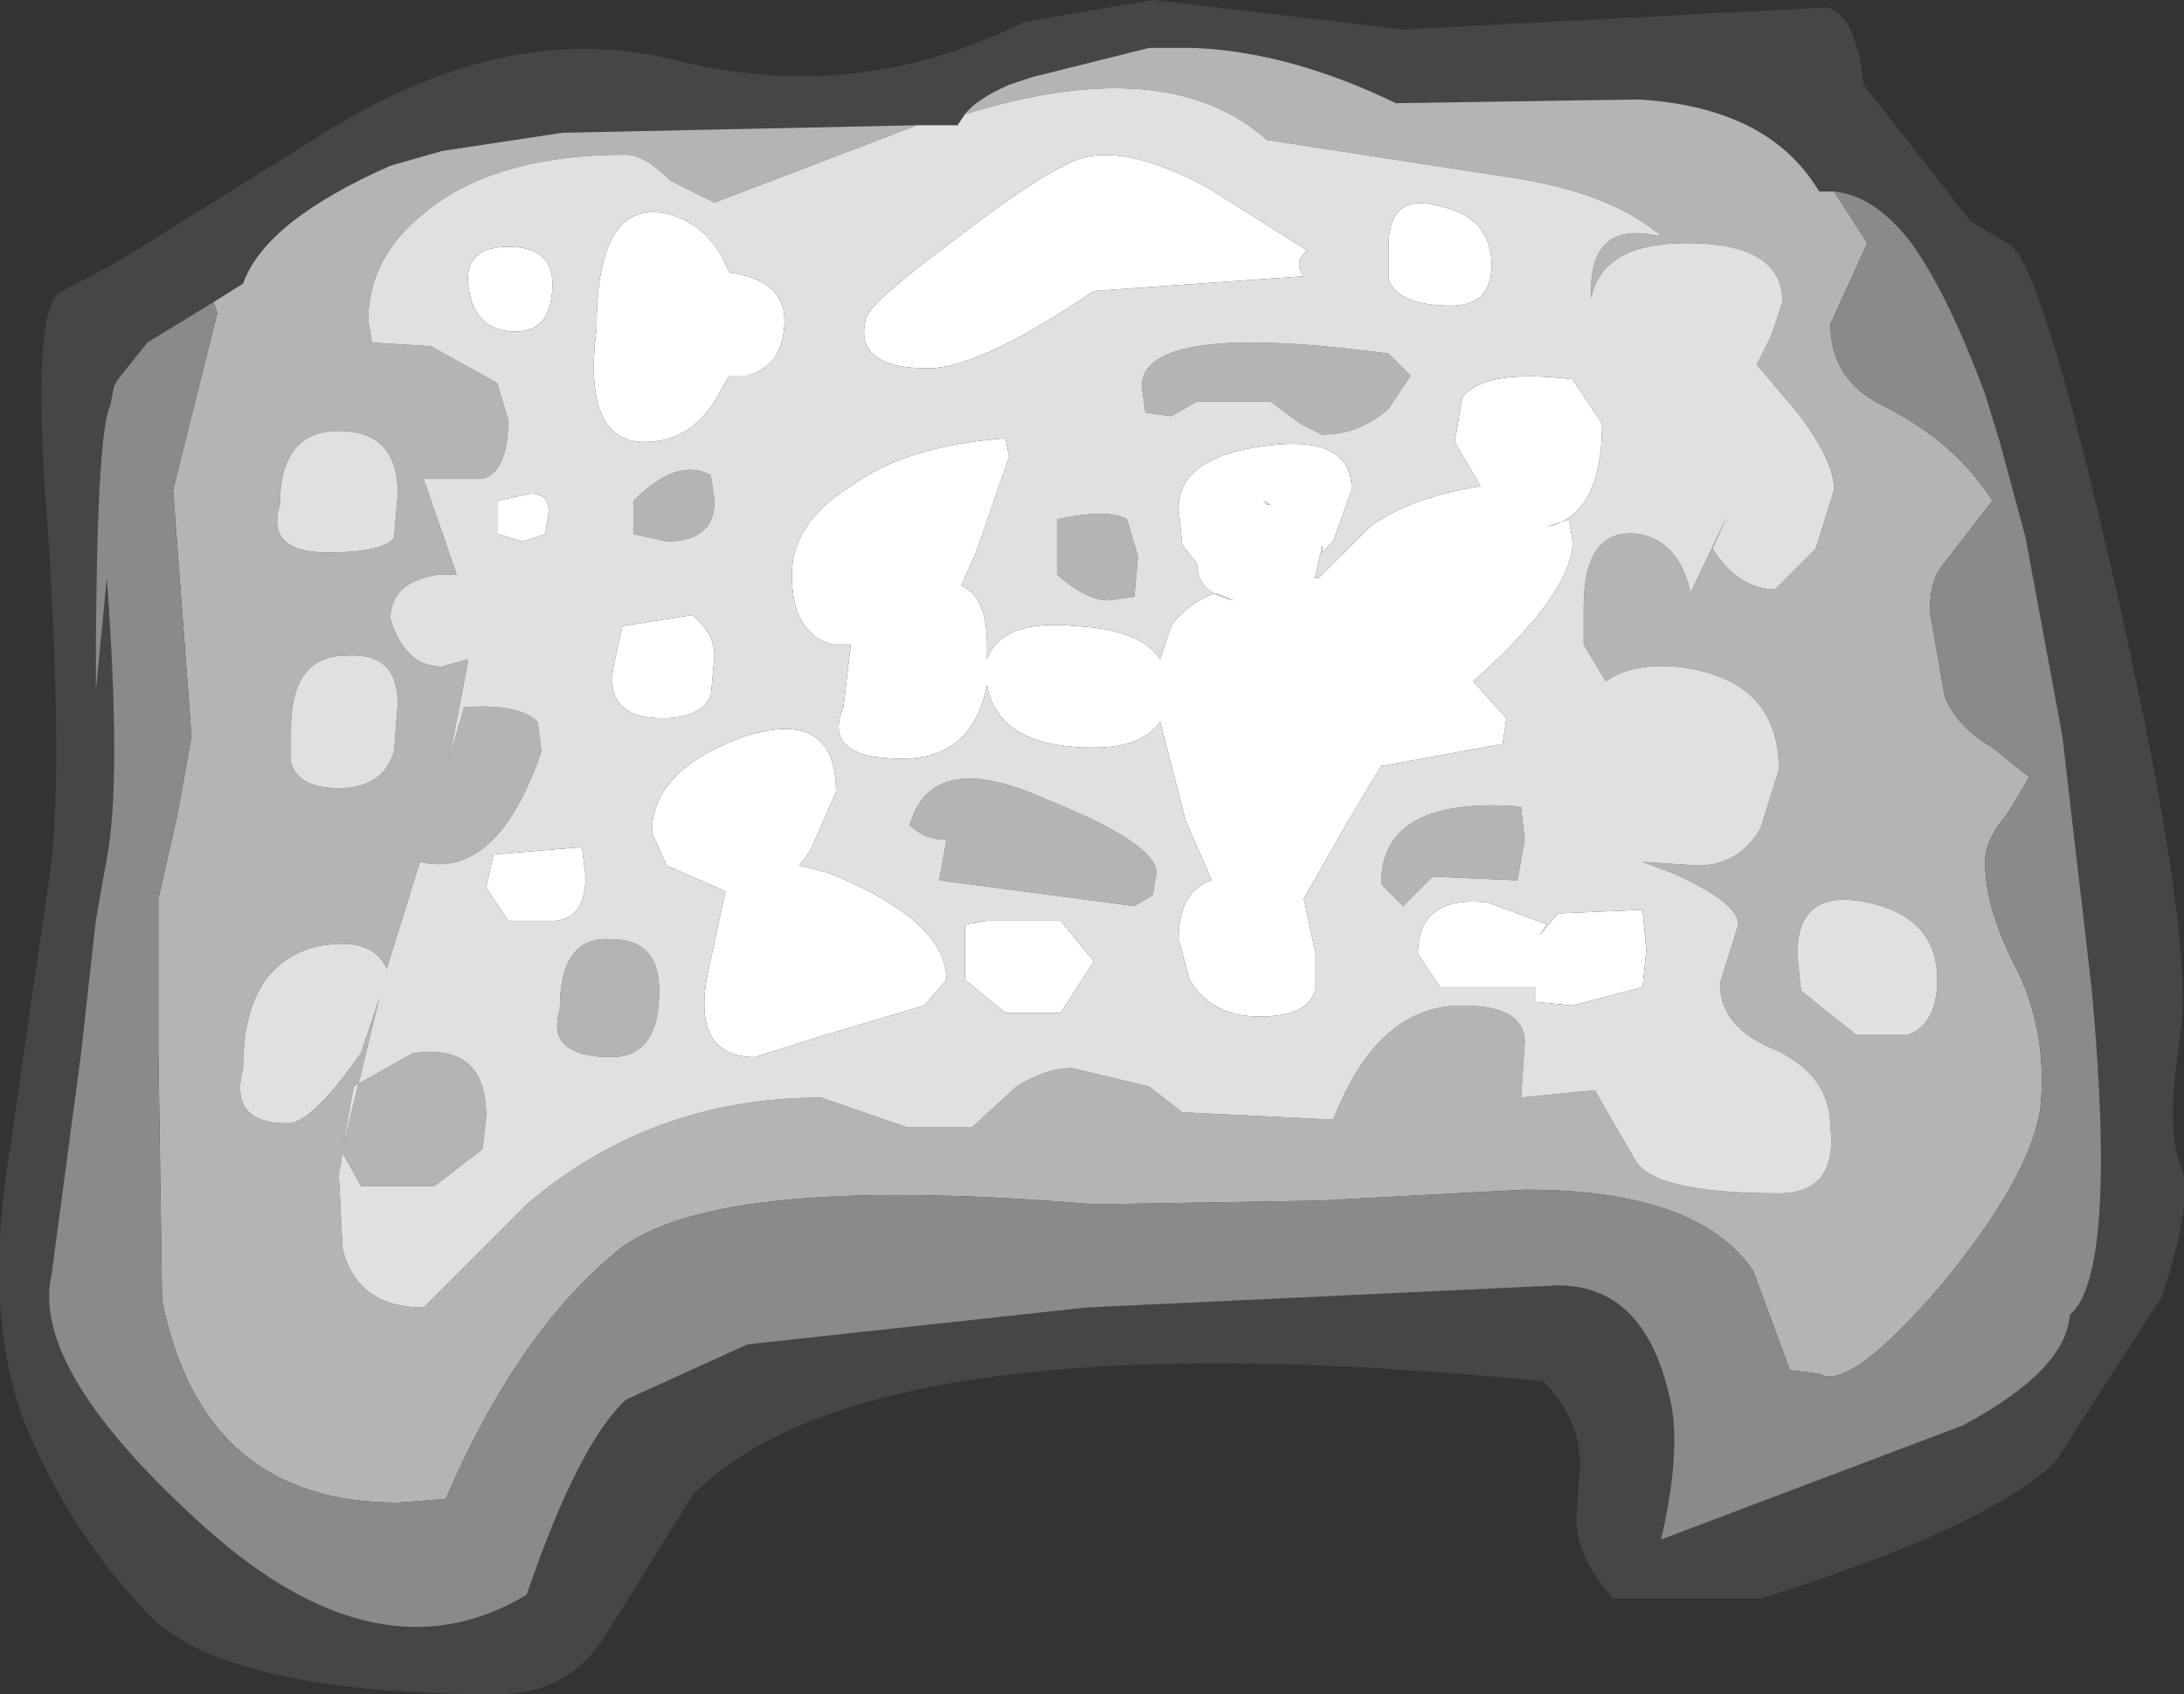 <?xml version="1.0" encoding="UTF-8" standalone="no"?>
<svg xmlns:ffdec="https://www.free-decompiler.com/flash" xmlns:xlink="http://www.w3.org/1999/xlink" ffdec:objectType="shape" height="23.0px" width="29.65px" xmlns="http://www.w3.org/2000/svg">
  <rect width="100%" height="100%" fill="#333333" stroke="none"/>
  <g transform="matrix(1.0, 0.0, 0.0, 1.0, 9.8, -29.35)">
    <path d="M15.1 31.95 L14.9 31.95 14.8 31.8 Q14.1 30.8 12.45 30.7 L9.2 30.75 9.15 30.75 Q7.7 30.05 6.4 30.0 L5.8 30.0 4.2 30.4 3.9 30.5 Q3.45 30.7 3.3 30.9 L3.2 31.05 2.65 31.05 -2.05 31.15 -2.15 31.15 -3.8 31.4 -4.5 31.6 Q-6.2 32.35 -6.5 33.2 L-6.9 33.45 -7.8 34.0 -8.2 34.5 -8.3 34.85 Q-8.5 35.2 -8.5 38.75 L-8.35 37.2 Q-8.15 39.95 -8.35 41.0 L-8.5 41.85 -8.7 43.65 -9.1 46.65 Q-9.4 47.95 -7.0 50.1 -4.65 52.2 -2.65 51.0 -1.95 48.95 -1.3 48.35 L0.35 47.6 4.95 47.1 11.35 46.8 Q12.5 46.8 12.85 48.25 13.05 48.95 12.75 50.25 L16.85 48.7 Q18.25 47.95 18.3 47.2 18.95 46.65 18.6 42.8 L18.2 39.35 17.7 36.65 17.35 35.35 17.15 34.7 Q16.65 33.35 16.15 32.65 15.65 32.0 15.1 31.95 M17.45 32.65 Q17.9 32.8 18.95 37.45 20.0 42.1 19.8 43.4 19.6 44.7 19.8 45.15 20.0 45.6 19.55 46.95 L18.1 49.2 Q17.15 50.1 14.1 51.05 L12.1 51.05 Q11.6 50.5 11.6 49.95 L11.65 49.25 Q11.65 48.6 11.15 48.1 2.0 47.2 -0.4 49.65 L-1.55 51.5 Q-2.05 52.35 -3.05 52.35 -6.75 52.35 -7.8 51.25 -8.85 50.15 -9.45 48.7 -10.05 47.2 -9.65 44.85 L-9.1 41.05 Q-8.95 39.65 -9.15 36.55 -9.4 33.45 -8.95 33.3 L-8.2 32.9 -5.55 31.25 Q-3.0 29.6 -0.7 30.15 1.8 30.8 4.1 29.65 L5.85 29.35 9.25 29.75 15.0 29.45 Q15.4 29.55 15.5 30.5 L16.95 32.35 17.45 32.65" fill="#464646" fill-rule="evenodd" stroke="none"/>
    <path d="M3.85 35.3 L3.9 35.55 3.45 36.85 3.25 37.3 Q3.6 37.45 3.6 38.1 L3.6 38.3 Q3.8 37.75 4.8 37.85 5.7 37.9 5.95 38.3 L6.1 37.85 Q6.3 37.55 6.7 37.4 L6.95 37.5 Q6.45 37.4 6.45 37.0 L6.25 36.75 6.2 36.25 Q6.2 35.55 7.4 35.4 8.55 35.25 8.55 36.0 L8.3 36.7 8.15 36.85 8.15 36.75 8.05 37.2 8.1 37.2 8.8 36.5 Q9.35 36.1 10.3 35.95 L9.95 35.35 10.05 34.75 Q10.35 34.35 11.55 34.5 L11.95 35.1 Q11.95 36.35 11.2 36.5 L11.5 36.4 11.55 36.7 Q11.55 37.4 10.2 38.6 L10.65 39.1 10.6 39.45 8.95 39.75 8.5 40.5 7.9 41.55 8.05 42.25 8.05 42.8 Q7.95 43.15 7.3 43.15 6.65 43.15 6.35 42.65 L6.2 42.1 Q6.2 41.45 6.65 41.3 L6.3 40.5 5.95 39.15 Q5.7 39.5 5.05 39.5 3.75 39.5 3.6 38.65 3.4 39.65 2.45 39.65 1.35 39.65 1.65 38.95 L1.75 38.1 1.5 38.1 Q0.95 37.95 0.95 37.15 0.95 36.45 1.75 35.95 2.5 35.4 3.85 35.3 M7.95 32.75 Q7.75 32.9 7.9 33.1 L5.05 33.3 Q3.5 34.35 2.8 34.35 1.8 34.35 1.95 33.7 1.95 33.5 3.1 32.65 4.2 31.8 4.65 31.6 5.3 31.2 6.6 31.9 L7.95 32.75 M0.85 33.7 Q0.85 34.3 0.35 34.45 L0.1 34.45 -0.1 34.8 Q-0.45 35.35 -1.05 35.35 -1.9 35.35 -1.7 33.8 -1.7 32.05 -0.75 32.25 -0.15 32.4 0.1 33.05 0.85 33.15 0.85 33.7 M10.45 32.95 Q10.45 33.5 9.9 33.5 9.2 33.5 9.05 33.15 L9.05 32.7 Q9.05 31.95 9.75 32.15 10.45 32.3 10.45 32.95 M7.3 36.2 L7.45 36.2 7.35 36.15 7.4 36.2 7.3 36.2 M12.5 41.7 L12.55 42.25 12.5 42.75 11.55 43.0 11.05 42.95 11.05 42.75 9.75 42.75 9.45 42.3 Q9.45 41.5 10.4 41.6 L11.2 41.9 11.1 42.05 11.35 41.75 12.5 41.7 M1.55 40.1 L1.2 40.9 1.05 41.1 1.45 41.2 Q3.05 41.85 3.05 42.65 L2.75 43.0 1.4 43.4 0.45 43.7 Q-0.4 43.7 -0.2 42.6 L0.05 41.45 -0.75 41.1 -0.95 40.65 Q-0.95 39.8 0.3 39.35 1.55 38.95 1.55 40.1 M3.6 41.85 L4.6 41.85 5.05 42.4 4.6 43.1 3.85 43.1 3.3 42.65 3.3 41.9 3.6 41.85 M-2.9 32.7 Q-2.3 32.7 -2.3 33.2 -2.3 33.85 -2.8 33.85 -3.4 33.85 -3.45 33.15 -3.45 32.7 -2.9 32.7 M-2.35 36.3 L-2.4 36.6 -2.7 36.7 -3.05 36.6 -3.05 36.15 -2.6 36.05 Q-2.35 36.05 -2.35 36.3 M-0.4 37.7 Q-0.1 37.95 -0.1 38.25 L-0.15 38.8 Q-0.3 39.1 -0.8 39.1 -1.65 39.1 -1.45 38.3 L-1.35 37.85 -0.4 37.7 M-1.9 40.85 L-1.85 41.25 Q-1.85 41.8 -2.25 41.85 L-2.9 41.85 -3.2 41.4 -3.1 40.95 -1.9 40.85" fill="#ffffff" fill-rule="evenodd" stroke="none"/>
    <path d="M3.3 30.9 Q3.45 30.7 3.9 30.5 L4.2 30.4 5.8 30.0 6.4 30.0 Q7.7 30.05 9.15 30.75 L9.2 30.75 12.45 30.7 Q14.1 30.8 14.8 31.8 L14.9 31.95 15.1 31.95 15.55 32.65 15.05 33.75 Q15.05 34.5 15.75 34.85 16.75 35.35 17.25 36.15 L16.55 37.05 Q16.4 37.25 16.4 37.65 L16.6 38.8 Q16.75 39.2 17.25 39.5 L17.75 39.9 17.45 40.4 Q17.15 40.75 17.15 41.05 17.15 41.7 17.6 42.55 18.0 43.4 17.9 44.4 17.75 45.35 16.55 46.8 15.3 48.25 14.9 48.0 L14.5 47.95 14.0 46.6 Q13.25 45.5 10.9 45.5 L8.1 45.65 5.05 45.7 Q-0.25 45.25 -1.5 46.4 -2.8 47.5 -3.75 49.7 L-4.4 49.75 Q-7.05 49.75 -7.6 47.0 L-7.65 43.6 -7.65 41.55 -7.4 40.45 -7.2 39.35 -7.45 36.0 -6.85 33.6 -6.9 33.45 -6.5 33.2 Q-6.2 32.35 -4.5 31.6 L-3.8 31.4 -2.15 31.15 -2.05 31.15 2.65 31.05 -0.1 32.1 -0.7 31.8 Q-1.05 31.45 -1.3 31.45 -3.1 31.45 -4.05 32.25 -4.8 32.85 -4.8 33.7 L-4.75 34.0 -3.95 34.05 -3.05 34.55 -2.9 35.05 Q-2.9 35.75 -3.25 35.85 L-4.05 35.85 -3.6 37.15 -3.85 37.15 Q-4.5 37.25 -4.5 37.75 -4.3 38.4 -3.8 38.4 L-3.45 38.3 -3.45 38.35 -3.7 39.65 -3.5 38.95 Q-2.75 38.9 -2.5 39.15 L-2.45 39.55 Q-3.05 41.3 -4.1 41.05 L-4.3 41.7 -4.55 42.5 Q-4.75 42.05 -5.5 42.2 -6.5 42.45 -6.5 43.85 -6.7 44.6 -5.9 44.6 -5.6 44.6 -5.05 43.85 L-4.9 43.65 -4.65 42.9 -5.15 44.95 -5.0 44.1 -4.2 43.65 Q-3.2 43.5 -3.2 44.5 L-3.25 44.95 -3.9 45.45 -4.9 45.45 -5.15 45.0 -5.2 45.3 -5.15 46.3 Q-4.95 47.1 -4.05 47.1 L-2.65 45.7 Q-0.95 44.25 1.35 44.25 L2.5 44.65 3.4 44.65 4.0 44.1 Q4.4 43.85 4.75 43.85 L5.8 44.1 6.25 44.45 8.3 44.55 Q8.9 43.0 10.05 43.0 10.9 43.0 10.9 43.5 L10.85 44.25 11.85 44.15 12.4 45.1 Q12.65 45.55 14.35 45.55 15.15 45.55 15.05 44.65 15.05 43.95 14.3 43.6 13.55 43.3 13.55 42.7 L13.8 41.9 Q13.8 41.6 12.9 41.2 L12.5 41.05 13.25 41.1 Q13.8 41.1 14.1 40.6 L14.35 39.8 Q14.35 38.55 12.95 38.4 12.35 38.35 12.0 38.6 L11.7 38.1 11.7 37.6 Q11.7 36.5 12.45 36.6 13.0 36.7 13.15 37.4 L13.65 36.35 13.45 36.8 Q13.8 37.35 14.3 37.35 L14.85 36.8 15.1 36.0 Q15.1 35.6 14.6 34.95 L14.05 34.3 14.25 33.9 14.4 33.45 Q14.4 32.65 13.1 32.65 11.95 32.65 11.8 33.4 L11.8 33.3 Q11.8 32.35 12.7 32.55 L12.75 32.55 Q12.05 31.95 10.65 31.75 L7.4 31.25 Q6.05 30.05 3.3 30.9 M-8.3 34.85 L-8.2 34.5 -8.25 34.6 -8.3 34.85 M9.05 34.15 L9.35 34.45 9.05 34.9 Q8.65 35.25 8.15 35.25 L7.85 35.1 7.45 34.8 6.45 34.8 6.1 35.0 5.75 34.95 5.7 34.6 Q5.7 33.7 9.05 34.15 M5.65 36.9 L5.6 37.45 5.25 37.5 Q4.95 37.5 4.55 37.15 L4.55 36.4 Q5.25 36.25 5.5 36.4 L5.65 36.9 M5.9 41.2 L5.85 41.5 5.6 41.65 2.95 41.3 3.05 40.75 Q2.75 40.75 2.55 40.55 2.85 39.5 4.4 40.2 5.9 40.8 5.9 41.2 M10.85 40.3 L10.9 40.75 10.8 41.3 9.65 41.25 9.25 41.65 8.95 41.35 Q8.95 40.15 10.85 40.3 M16.5 42.65 Q16.5 41.8 15.55 41.6 14.6 41.4 14.6 42.3 L14.65 42.8 15.4 43.4 16.1 43.4 Q16.5 43.25 16.5 42.65 M-4.4 36.05 Q-4.4 35.2 -5.2 35.2 -6.0 35.2 -6.0 36.2 -6.2 36.85 -5.35 36.85 -4.6 36.85 -4.45 36.65 L-4.4 36.05 M-0.15 35.8 L-0.1 36.15 Q-0.1 36.7 -0.75 36.7 L-1.2 36.6 -1.2 36.15 Q-0.6 35.55 -0.15 35.8 M-4.4 38.9 Q-4.4 38.2 -5.1 38.25 -5.85 38.25 -5.85 39.25 L-5.85 39.7 Q-5.75 40.05 -5.2 40.05 -4.6 40.05 -4.45 39.55 L-4.4 38.9 M-0.85 42.8 Q-0.85 43.7 -1.5 43.7 -2.4 43.7 -2.2 43.05 -2.2 42.05 -1.5 42.1 -0.85 42.1 -0.85 42.8" fill="#b4b4b4" fill-rule="evenodd" stroke="none"/>
    <path d="M3.3 30.9 Q6.05 30.05 7.4 31.25 L10.65 31.75 Q12.05 31.95 12.75 32.55 L12.7 32.55 Q11.8 32.35 11.8 33.3 L11.8 33.4 Q11.95 32.65 13.1 32.65 14.4 32.65 14.4 33.45 L14.25 33.9 14.05 34.3 14.6 34.95 Q15.1 35.6 15.1 36.0 L14.85 36.8 14.3 37.35 Q13.8 37.35 13.45 36.8 L13.65 36.35 13.15 37.4 Q13.0 36.7 12.45 36.6 11.7 36.5 11.7 37.6 L11.7 38.1 12.0 38.6 Q12.35 38.35 12.95 38.4 14.35 38.55 14.35 39.8 L14.1 40.6 Q13.8 41.1 13.25 41.1 L12.5 41.05 12.9 41.2 Q13.8 41.6 13.8 41.9 L13.55 42.7 Q13.55 43.3 14.3 43.6 15.05 43.95 15.05 44.65 15.15 45.55 14.35 45.55 12.65 45.55 12.4 45.1 L11.85 44.15 10.85 44.25 10.9 43.5 Q10.9 43.0 10.05 43.0 8.9 43.0 8.3 44.55 L6.25 44.45 5.8 44.1 4.75 43.85 Q4.4 43.85 4.0 44.1 L3.4 44.65 2.5 44.65 1.35 44.25 Q-0.95 44.25 -2.65 45.7 L-4.05 47.1 Q-4.95 47.1 -5.15 46.3 L-5.2 45.3 -5.15 45.0 -4.9 45.45 -3.9 45.45 -3.25 44.95 -3.2 44.5 Q-3.2 43.5 -4.2 43.65 L-5.0 44.1 -5.15 44.95 -4.65 42.9 -4.9 43.65 -5.05 43.85 Q-5.6 44.6 -5.9 44.6 -6.7 44.6 -6.5 43.85 -6.5 42.45 -5.5 42.2 -4.75 42.05 -4.55 42.5 L-4.3 41.7 -4.1 41.05 Q-3.05 41.3 -2.45 39.55 L-2.5 39.15 Q-2.75 38.9 -3.5 38.95 L-3.7 39.65 -3.45 38.35 -3.45 38.3 -3.8 38.4 Q-4.3 38.4 -4.5 37.75 -4.5 37.25 -3.85 37.15 L-3.6 37.15 -4.05 35.85 -3.25 35.85 Q-2.9 35.75 -2.9 35.05 L-3.05 34.55 -3.95 34.05 -4.75 34.0 -4.8 33.7 Q-4.8 32.85 -4.05 32.25 -3.1 31.45 -1.3 31.45 -1.05 31.45 -0.7 31.8 L-0.1 32.1 2.65 31.05 3.2 31.05 3.3 30.9 M3.85 35.3 Q2.5 35.4 1.75 35.95 0.95 36.45 0.95 37.15 0.95 37.95 1.5 38.1 L1.75 38.1 1.65 38.95 Q1.35 39.65 2.45 39.65 3.4 39.65 3.6 38.65 3.75 39.5 5.05 39.5 5.7 39.5 5.95 39.15 L6.3 40.5 6.65 41.3 Q6.2 41.45 6.2 42.1 L6.35 42.65 Q6.65 43.15 7.3 43.15 7.95 43.15 8.05 42.8 L8.05 42.25 7.9 41.55 8.5 40.5 8.95 39.75 10.6 39.45 10.65 39.1 10.2 38.6 Q11.55 37.4 11.55 36.7 L11.5 36.4 11.2 36.5 Q11.95 36.35 11.95 35.1 L11.55 34.5 Q10.35 34.35 10.05 34.75 L9.95 35.35 10.3 35.95 Q9.35 36.1 8.8 36.5 L8.1 37.2 8.05 37.2 8.15 36.75 8.15 36.85 8.3 36.7 8.55 36.0 Q8.55 35.25 7.4 35.4 6.2 35.55 6.2 36.25 L6.25 36.75 6.45 37.0 Q6.45 37.4 6.95 37.5 L6.7 37.4 Q6.3 37.55 6.1 37.85 L5.95 38.3 Q5.7 37.9 4.8 37.85 3.8 37.75 3.6 38.3 L3.6 38.1 Q3.6 37.45 3.25 37.3 L3.45 36.85 3.9 35.55 3.85 35.3 M10.45 32.95 Q10.45 32.3 9.75 32.15 9.05 31.95 9.05 32.7 L9.05 33.15 Q9.2 33.5 9.9 33.5 10.45 33.5 10.45 32.95 M0.85 33.7 Q0.85 33.15 0.1 33.05 -0.15 32.4 -0.75 32.25 -1.7 32.05 -1.7 33.8 -1.9 35.35 -1.05 35.35 -0.45 35.35 -0.1 34.8 L0.1 34.45 0.35 34.45 Q0.85 34.3 0.85 33.7 M7.95 32.75 L6.6 31.9 Q5.3 31.2 4.65 31.6 4.2 31.8 3.1 32.65 1.95 33.5 1.95 33.7 1.8 34.35 2.8 34.35 3.5 34.35 5.05 33.3 L7.9 33.1 Q7.75 32.9 7.95 32.75 M5.65 36.9 L5.5 36.4 Q5.25 36.25 4.55 36.4 L4.55 37.15 Q4.95 37.5 5.25 37.5 L5.6 37.45 5.65 36.9 M9.05 34.15 Q5.7 33.7 5.7 34.6 L5.75 34.95 6.1 35.0 6.45 34.8 7.45 34.8 7.85 35.1 8.15 35.25 Q8.65 35.25 9.05 34.9 L9.35 34.45 9.05 34.15 M7.3 36.2 L7.4 36.2 7.35 36.15 7.45 36.2 7.3 36.2 M10.85 40.3 Q8.95 40.15 8.95 41.35 L9.25 41.65 9.65 41.25 10.8 41.3 10.9 40.75 10.85 40.3 M5.9 41.2 Q5.9 40.8 4.4 40.2 2.85 39.5 2.55 40.55 2.75 40.75 3.05 40.75 L2.95 41.3 5.6 41.65 5.85 41.5 5.9 41.2 M3.6 41.85 L3.3 41.9 3.3 42.65 3.85 43.1 4.6 43.1 5.05 42.4 4.6 41.85 3.6 41.85 M1.55 40.1 Q1.55 38.95 0.3 39.35 -0.95 39.8 -0.95 40.65 L-0.75 41.1 0.05 41.45 -0.2 42.6 Q-0.4 43.7 0.45 43.7 L1.4 43.4 2.75 43.0 3.05 42.65 Q3.05 41.85 1.45 41.2 L1.05 41.1 1.2 40.9 1.55 40.1 M12.5 41.7 L11.35 41.75 11.1 42.05 11.2 41.9 10.4 41.6 Q9.45 41.5 9.45 42.3 L9.75 42.75 11.05 42.75 11.05 42.95 11.55 43.0 12.5 42.75 12.55 42.25 12.5 41.7 M16.5 42.65 Q16.5 43.25 16.1 43.4 L15.4 43.4 14.65 42.8 14.6 42.3 Q14.6 41.4 15.55 41.6 16.5 41.8 16.5 42.65 M-4.4 36.05 L-4.45 36.65 Q-4.6 36.85 -5.35 36.85 -6.2 36.85 -6.0 36.2 -6.0 35.2 -5.2 35.2 -4.4 35.2 -4.4 36.05 M-2.35 36.3 Q-2.35 36.05 -2.6 36.05 L-3.05 36.15 -3.05 36.6 -2.7 36.7 -2.4 36.6 -2.35 36.3 M-2.9 32.7 Q-3.45 32.7 -3.45 33.15 -3.4 33.85 -2.8 33.85 -2.3 33.85 -2.3 33.2 -2.3 32.7 -2.9 32.7 M-0.15 35.8 Q-0.6 35.55 -1.2 36.15 L-1.2 36.6 -0.75 36.7 Q-0.1 36.7 -0.1 36.15 L-0.15 35.8 M-0.4 37.7 L-1.35 37.85 -1.45 38.3 Q-1.65 39.1 -0.8 39.1 -0.3 39.1 -0.15 38.8 L-0.1 38.25 Q-0.1 37.95 -0.4 37.7 M-4.4 38.9 L-4.45 39.55 Q-4.6 40.05 -5.2 40.05 -5.75 40.05 -5.85 39.7 L-5.85 39.25 Q-5.85 38.25 -5.1 38.25 -4.4 38.2 -4.4 38.9 M-1.9 40.85 L-3.1 40.95 -3.2 41.4 -2.9 41.85 -2.25 41.85 Q-1.85 41.8 -1.85 41.25 L-1.9 40.85 M-0.85 42.8 Q-0.85 42.1 -1.5 42.1 -2.2 42.05 -2.2 43.05 -2.4 43.7 -1.5 43.7 -0.85 43.7 -0.85 42.8" fill="#e0e0e0" fill-rule="evenodd" stroke="none"/>
    <path d="M-6.9 33.45 L-6.85 33.6 -7.45 36.0 -7.2 39.35 -7.4 40.45 -7.65 41.55 -7.65 43.6 -7.6 47.0 Q-7.05 49.75 -4.4 49.75 L-3.75 49.7 Q-2.8 47.5 -1.5 46.4 -0.25 45.25 5.05 45.7 L8.1 45.65 10.9 45.5 Q13.25 45.5 14.0 46.6 L14.5 47.95 14.9 48.0 Q15.3 48.25 16.55 46.8 17.75 45.35 17.9 44.4 18.0 43.4 17.6 42.55 17.15 41.7 17.15 41.05 17.15 40.75 17.45 40.4 L17.75 39.9 17.25 39.5 Q16.75 39.2 16.6 38.8 L16.4 37.65 Q16.4 37.25 16.55 37.05 L17.25 36.15 Q16.75 35.35 15.75 34.85 15.05 34.5 15.05 33.75 L15.55 32.65 15.1 31.95 Q15.65 32.0 16.15 32.65 16.65 33.35 17.15 34.7 L17.35 35.35 17.7 36.65 18.2 39.35 18.6 42.8 Q18.95 46.65 18.3 47.2 18.25 47.95 16.85 48.7 L12.75 50.25 Q13.05 48.95 12.85 48.25 12.5 46.8 11.35 46.8 L4.95 47.1 0.35 47.6 -1.3 48.35 Q-1.95 48.95 -2.65 51.0 -4.65 52.2 -7.0 50.1 -9.4 47.95 -9.1 46.65 L-8.7 43.65 -8.5 41.85 -8.35 41.0 Q-8.15 39.95 -8.35 37.2 L-8.5 38.75 Q-8.5 35.2 -8.3 34.85 L-8.25 34.6 -8.2 34.5 -7.8 34.0 -6.9 33.45" fill="#8a8a8a" fill-rule="evenodd" stroke="none"/>
  </g>
</svg>
